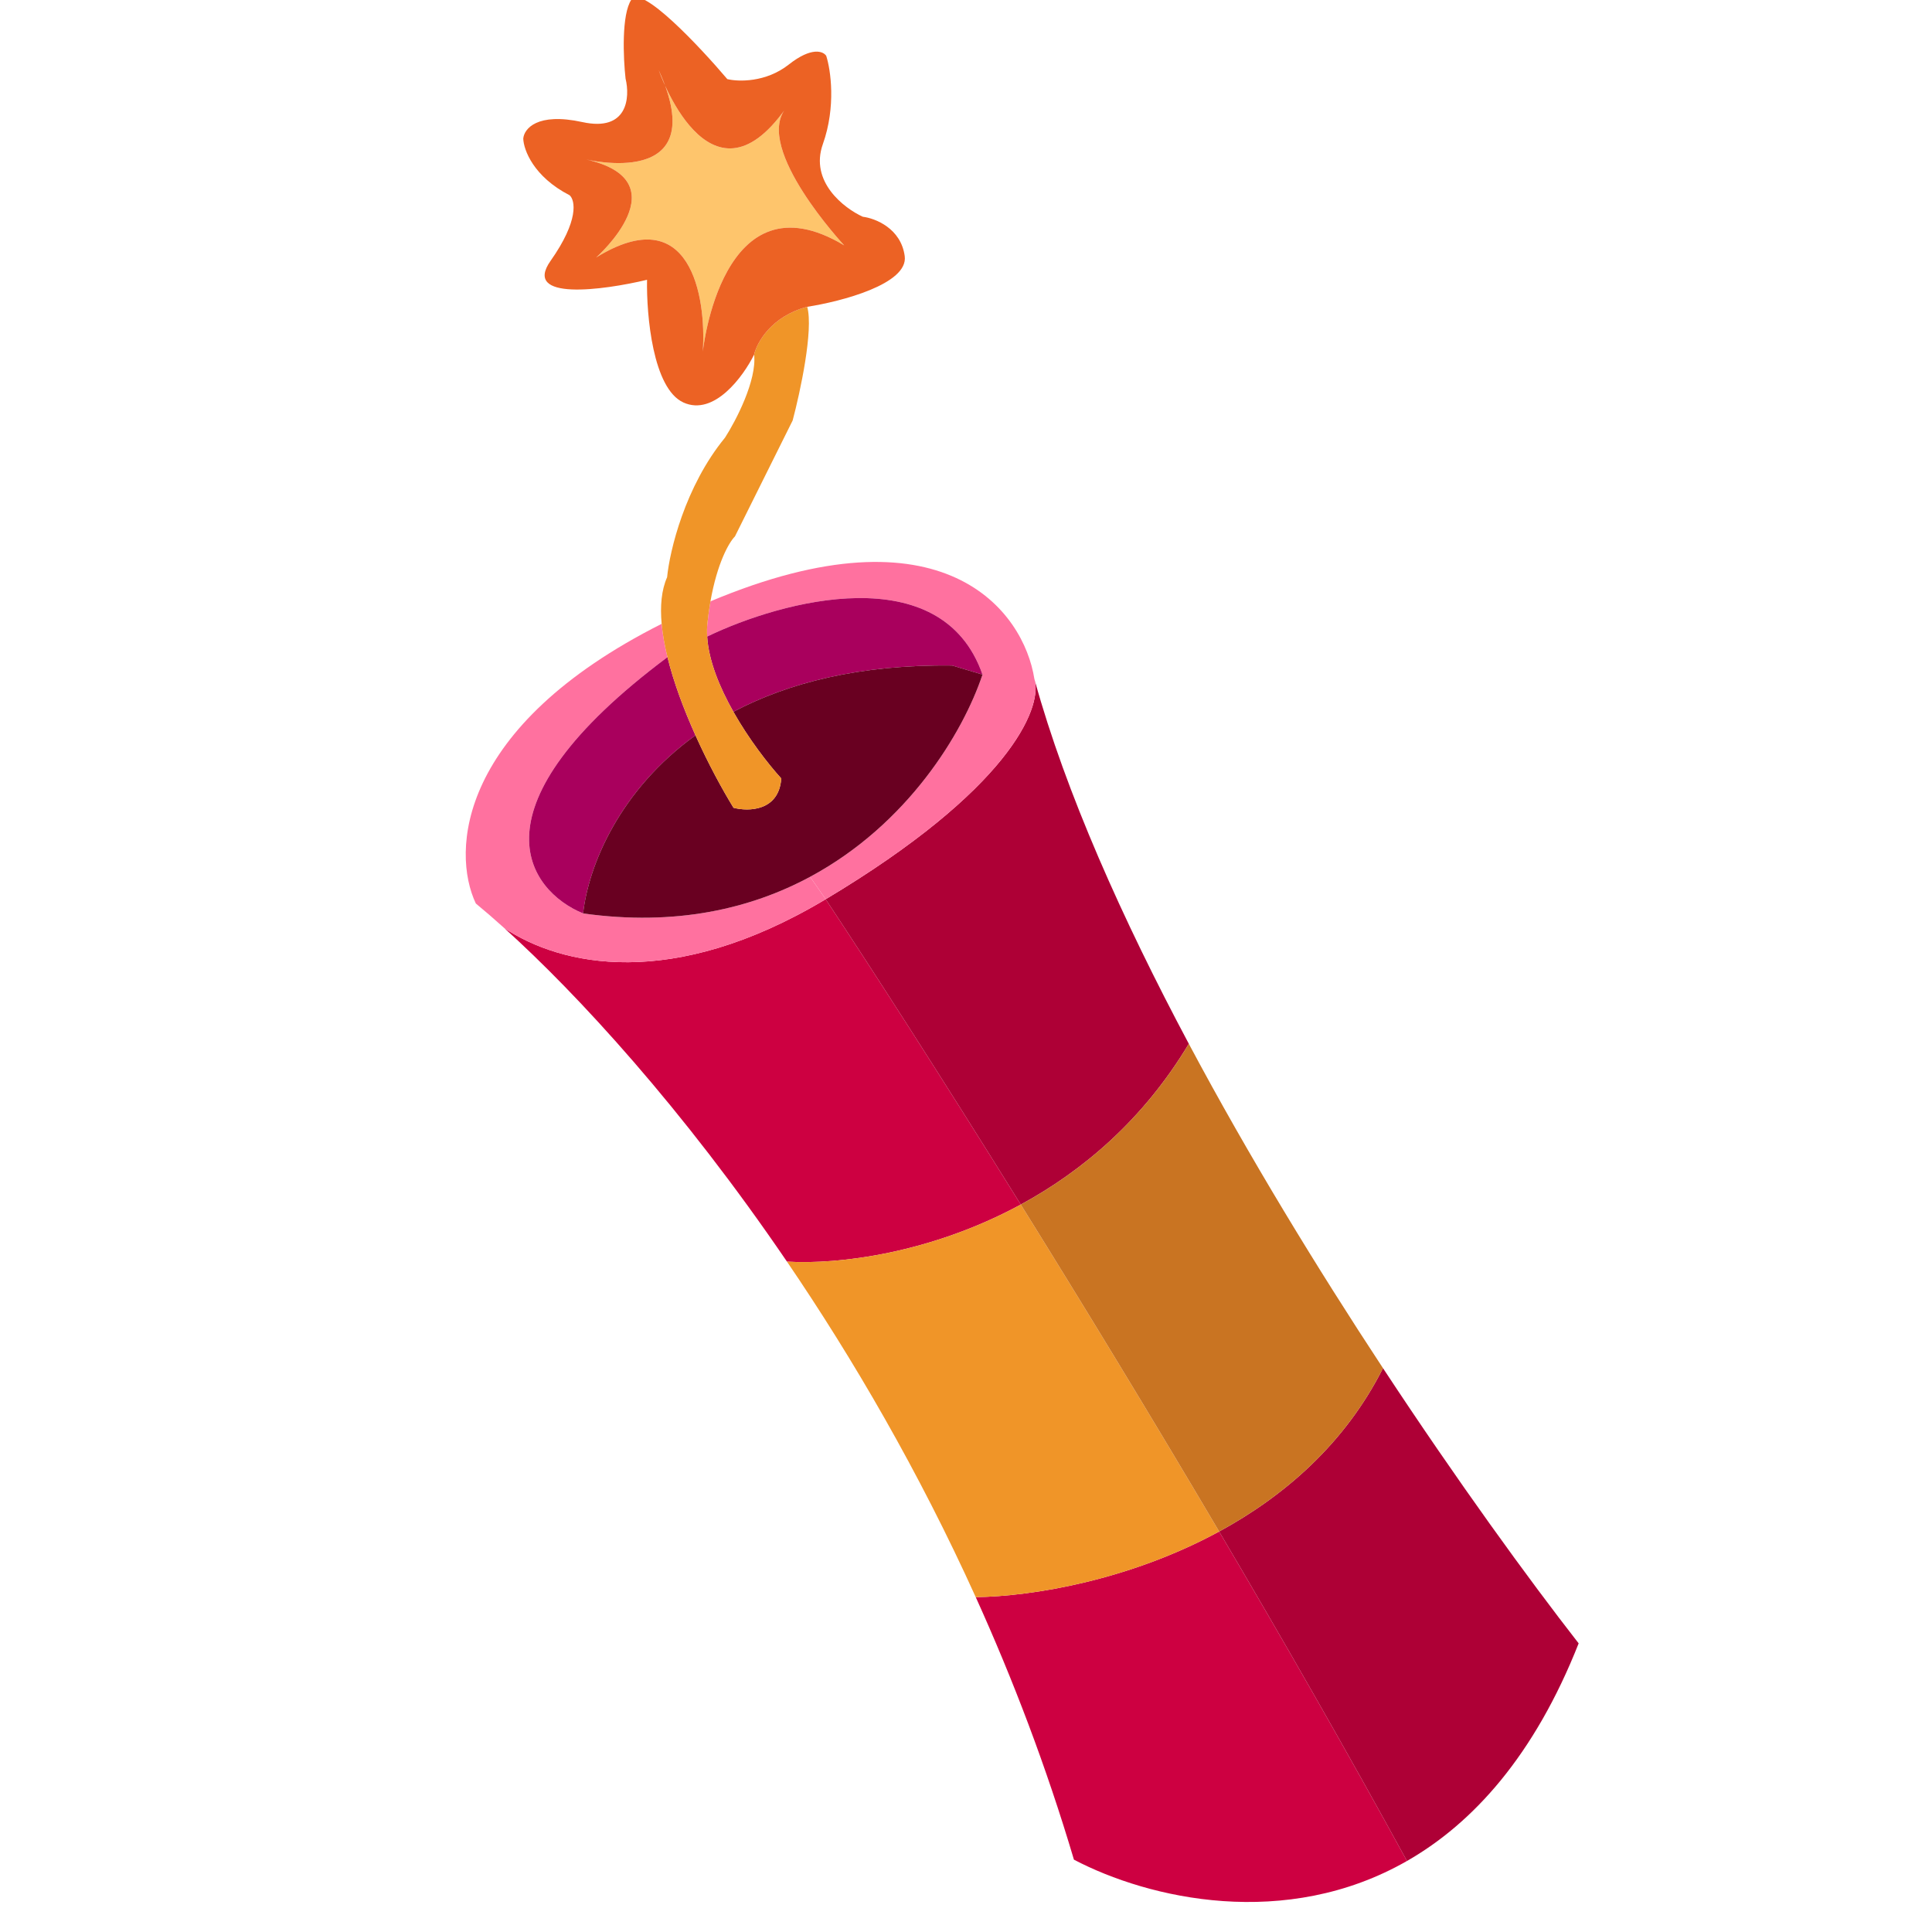 <svg width="345" height="342" viewBox="0 0 345 342" fill="none" xmlns="http://www.w3.org/2000/svg">
<g clip-path="url(#clip0_649_261)">
<path d="M147.443 160.578C119.956 177.022 100.104 172.409 90.079 165.756C103.126 177.527 121.901 197.926 140.529 225.289C149.764 225.849 166.233 223.807 182.284 215.097C167.638 191.563 155.162 172.226 147.443 160.578Z" fill="#CD0041"/>
<path d="M174.24 285.204C180.88 299.861 186.862 315.526 191.773 332.081C205.166 339.107 229.591 344.711 251.247 332.317C240.523 312.717 229.058 292.723 217.705 273.487C201.735 282.172 184.37 285.076 174.24 285.204Z" fill="#CD0041"/>
<path d="M184.79 121.526C185.992 126.598 180.208 140.976 147.443 160.578C155.162 172.226 167.638 191.563 182.284 215.097C193.309 209.114 204.137 199.985 212.29 186.391C200.397 164.073 190.322 141.536 184.79 121.526Z" fill="#AE0036"/>
<path d="M281.902 293.457C272.91 281.919 260.278 264.545 246.964 244.316C240.14 257.846 229.289 267.187 217.705 273.487C229.058 292.723 240.523 312.717 251.247 332.317C263.024 325.577 273.983 313.512 281.902 293.457Z" fill="#AE0036"/>
<path d="M140.529 225.289C152.321 242.61 164.055 262.723 174.24 285.204C184.37 285.076 201.735 282.172 217.705 273.487C205.406 252.649 193.239 232.699 182.284 215.097C166.233 223.807 149.764 225.849 140.529 225.289Z" fill="#F09528"/>
<path d="M246.964 244.316C235.262 226.537 223.034 206.554 212.29 186.391C204.137 199.985 193.309 209.114 182.284 215.097C193.239 232.699 205.406 252.649 217.705 273.487C229.289 267.187 240.14 257.846 246.964 244.316Z" fill="#C97422"/>
<path d="M118.152 111.4C81.664 129.787 80.577 152.054 84.969 161.337C86.55 162.639 88.259 164.113 90.079 165.756C100.104 172.409 119.956 177.022 147.443 160.578L144.665 156.573C134.049 162.284 120.626 165.427 104.124 163.113C94.224 159.017 83.377 144.128 119.191 117.346C118.686 115.292 118.323 113.291 118.152 111.4Z" fill="#FF719F"/>
<path d="M126.868 107.382C126.656 108.586 126.471 109.889 126.324 111.295C126.243 112.067 126.231 112.861 126.28 113.673C139.637 107.216 168.169 99.534 175.447 120.462C171.964 130.883 162.103 147.192 144.665 156.573L147.443 160.578C180.208 140.976 185.992 126.598 184.79 121.526L184.761 121.42C184.743 121.354 184.725 121.289 184.707 121.223C182.822 109.171 168.597 89.838 126.868 107.382Z" fill="#FF719F"/>
<path d="M104.124 163.113C105.102 154.542 110.601 141.125 124.191 131.305C122.166 126.807 120.321 121.942 119.191 117.346C83.377 144.128 94.224 159.017 104.124 163.113Z" fill="#A9005D"/>
<path d="M170.024 118.844L175.447 120.462C168.169 99.534 139.637 107.216 126.28 113.673C126.539 117.968 128.499 122.744 130.963 127.106C140.628 121.994 153.393 118.635 170.024 118.844Z" fill="#A9005D"/>
<path d="M175.447 120.462L170.024 118.844C153.393 118.635 140.628 121.994 130.963 127.106C133.746 132.033 137.172 136.432 139.516 139.013C139.084 144.873 133.649 144.943 130.985 144.245C129.005 141.015 126.482 136.395 124.191 131.305C110.601 141.125 105.102 154.542 104.124 163.113C120.626 165.427 134.049 162.284 144.665 156.573C162.103 147.192 171.964 130.883 175.447 120.462Z" fill="#690021"/>
<path d="M129.464 78.156C122.284 86.908 119.58 98.42 119.125 103.082C118.113 105.364 117.864 108.226 118.152 111.4C118.323 113.291 118.686 115.292 119.191 117.346C120.321 121.942 122.166 126.807 124.191 131.305C126.482 136.395 129.005 141.015 130.985 144.245C133.649 144.943 139.084 144.873 139.516 139.013C137.172 136.432 133.746 132.033 130.963 127.106C128.499 122.744 126.539 117.968 126.28 113.673C126.231 112.861 126.243 112.067 126.324 111.295C126.471 109.889 126.656 108.586 126.868 107.382C128.083 100.48 130.196 96.832 131.24 95.788L141.547 75.08C142.89 70.037 145.289 58.919 144.148 54.784C137.729 56.483 135.152 61.179 134.666 63.314C135.173 67.931 131.409 75.132 129.464 78.156Z" fill="#F09528"/>
<path d="M104.476 28.429C121.992 32.26 106.473 45.967 106.473 45.967C123.269 35.616 126.156 52.859 125.501 62.775C125.501 62.775 128.86 30.669 150.744 43.811C150.744 43.811 134.635 26.539 140.28 19.392C126.62 38.706 117.637 12.542 117.637 12.542C127.496 34.185 104.476 28.429 104.476 28.429Z" fill="#FEC56C"/>
<path fill-rule="evenodd" clip-rule="evenodd" d="M134.666 63.314C135.152 61.179 137.729 56.483 144.148 54.784C150.226 53.843 162.218 50.718 161.558 45.746C160.899 40.773 156.294 38.98 154.074 38.706C150.702 37.173 144.554 32.432 146.939 25.735C149.324 19.037 148.335 12.437 147.542 9.974C147.014 9.149 144.936 8.305 140.851 11.527C136.766 14.749 131.834 14.603 129.878 14.127C124.921 8.282 114.555 -2.744 112.754 -0.08C110.952 2.584 111.305 10.438 111.707 14.032C112.521 17.362 112.119 23.578 104 21.801C95.882 20.025 93.578 23.027 93.44 24.75C93.503 26.738 95.247 31.543 101.717 34.867C102.71 35.755 103.423 39.338 98.323 46.569C93.224 53.799 107.678 51.844 115.543 49.963C115.427 56.231 116.564 69.39 122.044 71.876C127.524 74.363 132.742 67.204 134.666 63.314ZM106.473 45.967C106.473 45.967 121.992 32.26 104.476 28.429C104.476 28.429 127.496 34.185 117.637 12.542C117.637 12.542 126.62 38.706 140.28 19.392C134.635 26.539 150.744 43.811 150.744 43.811C128.86 30.669 125.501 62.775 125.501 62.775C126.156 52.859 123.269 35.616 106.473 45.967Z" fill="#EC6224"/>
</g>
<defs>
<clipPath id="clip0_649_261">
<rect width="345" height="342" fill="white"/>
</clipPath>
</defs>
</svg>
